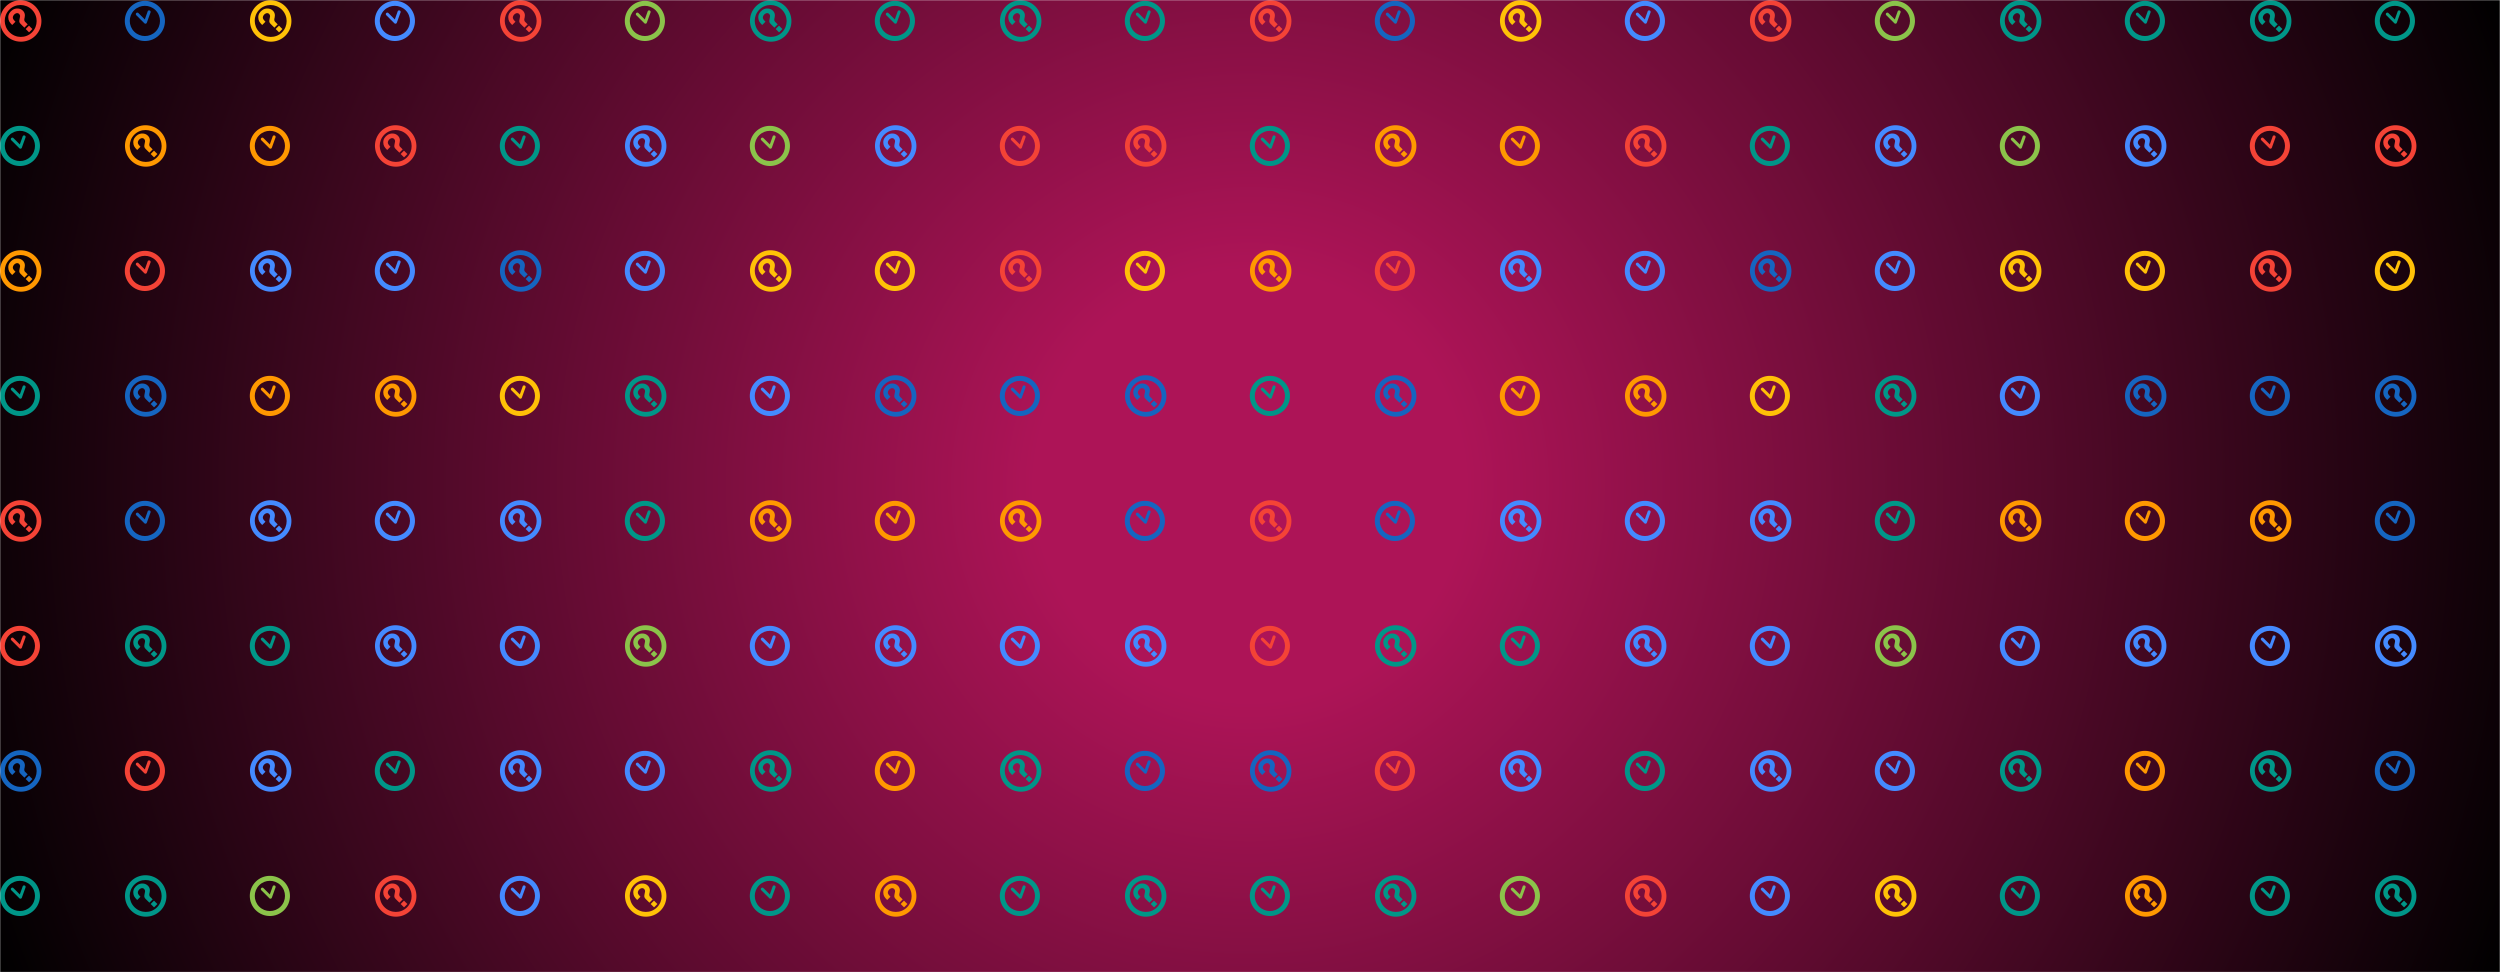 <svg xmlns="http://www.w3.org/2000/svg" version="1.1" xmlns:xlink="http://www.w3.org/1999/xlink" xmlns:svgjs="http://svgjs.dev/svgjs" width="1440" height="560" preserveAspectRatio="none" viewBox="0 0 1440 560"><g mask="url(&quot;#SvgjsMask16282&quot;)" fill="none"><rect width="1440" height="560" x="0" y="0" fill="url(&quot;#SvgjsRadialGradient16283&quot;)"></rect><use xlink:href="#SvgjsG16286" transform="translate(0, 0)" fill="rgba(68, 138, 255, 1)"></use><use xlink:href="#SvgjsG16286" transform="translate(720, 0)" fill="rgba(139, 195, 74, 1)"></use></g><defs><mask id="SvgjsMask16282"><rect width="1440" height="560" fill="#ffffff"></rect></mask><radialGradient cx="50%" cy="50%" r="772.53" gradientUnits="userSpaceOnUse" id="SvgjsRadialGradient16283"><stop stop-color="rgba(173, 20, 87, 1)" offset="0.16"></stop><stop stop-color="rgba(0, 0, 0, 1)" offset="1"></stop></radialGradient><g id="SvgjsG16284"><path d="M2.29 2.4C-0.8 5.49-0.78 10.53 2.34 13.65 5.47 16.78 10.51 16.8 13.6 13.71c3.1-3.09 3.07-8.14-0.05-11.27C10.43-0.68 5.38-0.7 2.29 2.4z m10.01 10.01c-2.38 2.38-6.26 2.36-8.66-0.05C1.23 9.96 1.21 6.08 3.59 3.7c2.38-2.38 6.26-2.36 8.67 0.03C14.66 6.14 14.68 10.02 12.3 12.41z"></path><path d="M9.36 10.63l1.27-1.27L9.65 8.38c-0.27-0.26-0.4-0.64-0.29-1.19 0.11-0.55 0.6-1.92-0.56-3.08-1.16-1.16-2.93-0.98-3.92-0.34-0.98 0.65-1.76 1.65-1.7 2.97 0.05 1.18 0.42 1.79 1.5 2.86l1.26-1.26-0.25-0.25c-0.58-0.57-1.11-1.24-0.46-2.23 0.36-0.54 0.92-0.82 1.41-0.83 0.56 0 1.19 0.62 1.05 1.39l-0.23 1.19c-0.15 0.68 0.01 1.12 0.44 1.56l1.46 1.46z m1.79 1.8L9.85 11.13l1.28-1.28 1.3 1.3z"></path></g><g id="SvgjsG16285"><path d="M13.09 13.5C10.08 16.5 5.19 16.5 2.18 13.49-0.83 10.48-0.83 5.59 2.18 2.58S10.08-0.43 13.09 2.58c3.01 3.01 3.01 7.91 0 10.92z m-1.35-1.35c2.26-2.26 2.27-5.95 0-8.22-2.26-2.26-5.95-2.26-8.21 0-2.26 2.26-2.26 5.95 0 8.21 2.27 2.27 5.95 2.27 8.21 0.01z"></path><path d="M8.38 8.73a0.57 0.57 0 0 1-0.42 0.36 0.58 0.58 0 0 1-0.46-0.1L4.32 5.83a0.58 0.58 0 0 1 0.82-0.82l2.46 2.46 1.11-3.1a0.58 0.58 0 0 1 0.74-0.35c0.3 0.11 0.46 0.44 0.36 0.74l-1.43 3.97z"></path></g><g id="SvgjsG16286"><use xlink:href="#SvgjsG16284" transform="translate(0, 0) scale(1.5)" fill="rgba(244, 67, 54, 1)"></use><use xlink:href="#SvgjsG16285" transform="translate(0, 72) scale(1.5)" fill="rgba(0, 150, 136, 1)"></use><use xlink:href="#SvgjsG16284" transform="translate(0, 144) scale(1.5)" fill="rgba(255, 152, 0, 1)"></use><use xlink:href="#SvgjsG16285" transform="translate(0, 216) scale(1.5)" fill="rgba(0, 150, 136, 1)"></use><use xlink:href="#SvgjsG16284" transform="translate(0, 288) scale(1.5)" fill="rgba(244, 67, 54, 1)"></use><use xlink:href="#SvgjsG16285" transform="translate(0, 360) scale(1.5)" fill="rgba(244, 67, 54, 1)"></use><use xlink:href="#SvgjsG16284" transform="translate(0, 432) scale(1.5)" fill="rgba(21, 101, 192, 1)"></use><use xlink:href="#SvgjsG16285" transform="translate(0, 504) scale(1.5)" fill="rgba(0, 150, 136, 1)"></use><use xlink:href="#SvgjsG16285" transform="translate(72, 0) scale(1.5)" fill="rgba(21, 101, 192, 1)"></use><use xlink:href="#SvgjsG16284" transform="translate(72, 72) scale(1.5)" fill="rgba(255, 152, 0, 1)"></use><use xlink:href="#SvgjsG16285" transform="translate(72, 144) scale(1.5)" fill="rgba(244, 67, 54, 1)"></use><use xlink:href="#SvgjsG16284" transform="translate(72, 216) scale(1.5)" fill="rgba(21, 101, 192, 1)"></use><use xlink:href="#SvgjsG16285" transform="translate(72, 288) scale(1.5)" fill="rgba(21, 101, 192, 1)"></use><use xlink:href="#SvgjsG16284" transform="translate(72, 360) scale(1.5)" fill="rgba(0, 150, 136, 1)"></use><use xlink:href="#SvgjsG16285" transform="translate(72, 432) scale(1.5)" fill="rgba(244, 67, 54, 1)"></use><use xlink:href="#SvgjsG16284" transform="translate(72, 504) scale(1.5)" fill="rgba(0, 150, 136, 1)"></use><use xlink:href="#SvgjsG16284" transform="translate(144, 0) scale(1.5)" fill="rgba(255, 193, 7, 1)"></use><use xlink:href="#SvgjsG16285" transform="translate(144, 72) scale(1.5)" fill="rgba(255, 152, 0, 1)"></use><use xlink:href="#SvgjsG16284" transform="translate(144, 144) scale(1.5)" fill="rgba(68, 138, 255, 1)"></use><use xlink:href="#SvgjsG16285" transform="translate(144, 216) scale(1.5)" fill="rgba(255, 152, 0, 1)"></use><use xlink:href="#SvgjsG16284" transform="translate(144, 288) scale(1.5)" fill="rgba(68, 138, 255, 1)"></use><use xlink:href="#SvgjsG16285" transform="translate(144, 360) scale(1.5)" fill="rgba(0, 150, 136, 1)"></use><use xlink:href="#SvgjsG16284" transform="translate(144, 432) scale(1.5)" fill="rgba(68, 138, 255, 1)"></use><use xlink:href="#SvgjsG16285" transform="translate(144, 504) scale(1.5)" fill="rgba(139, 195, 74, 1)"></use><use xlink:href="#SvgjsG16285" transform="translate(216, 0) scale(1.5)" fill="rgba(68, 138, 255, 1)"></use><use xlink:href="#SvgjsG16284" transform="translate(216, 72) scale(1.5)" fill="rgba(244, 67, 54, 1)"></use><use xlink:href="#SvgjsG16285" transform="translate(216, 144) scale(1.5)" fill="rgba(68, 138, 255, 1)"></use><use xlink:href="#SvgjsG16284" transform="translate(216, 216) scale(1.5)" fill="rgba(255, 152, 0, 1)"></use><use xlink:href="#SvgjsG16285" transform="translate(216, 288) scale(1.5)" fill="rgba(68, 138, 255, 1)"></use><use xlink:href="#SvgjsG16284" transform="translate(216, 360) scale(1.5)" fill="rgba(68, 138, 255, 1)"></use><use xlink:href="#SvgjsG16285" transform="translate(216, 432) scale(1.5)" fill="rgba(0, 150, 136, 1)"></use><use xlink:href="#SvgjsG16284" transform="translate(216, 504) scale(1.5)" fill="rgba(244, 67, 54, 1)"></use><use xlink:href="#SvgjsG16284" transform="translate(288, 0) scale(1.5)" fill="rgba(244, 67, 54, 1)"></use><use xlink:href="#SvgjsG16285" transform="translate(288, 72) scale(1.5)" fill="rgba(0, 150, 136, 1)"></use><use xlink:href="#SvgjsG16284" transform="translate(288, 144) scale(1.5)" fill="rgba(21, 101, 192, 1)"></use><use xlink:href="#SvgjsG16285" transform="translate(288, 216) scale(1.5)" fill="rgba(255, 193, 7, 1)"></use><use xlink:href="#SvgjsG16284" transform="translate(288, 288) scale(1.5)" fill="rgba(68, 138, 255, 1)"></use><use xlink:href="#SvgjsG16285" transform="translate(288, 360) scale(1.5)" fill="rgba(68, 138, 255, 1)"></use><use xlink:href="#SvgjsG16284" transform="translate(288, 432) scale(1.5)" fill="rgba(68, 138, 255, 1)"></use><use xlink:href="#SvgjsG16285" transform="translate(288, 504) scale(1.5)" fill="rgba(68, 138, 255, 1)"></use><use xlink:href="#SvgjsG16285" transform="translate(360, 0) scale(1.5)" fill="rgba(139, 195, 74, 1)"></use><use xlink:href="#SvgjsG16284" transform="translate(360, 72) scale(1.5)" fill="rgba(68, 138, 255, 1)"></use><use xlink:href="#SvgjsG16285" transform="translate(360, 144) scale(1.5)" fill="rgba(68, 138, 255, 1)"></use><use xlink:href="#SvgjsG16284" transform="translate(360, 216) scale(1.5)" fill="rgba(0, 150, 136, 1)"></use><use xlink:href="#SvgjsG16285" transform="translate(360, 288) scale(1.5)" fill="rgba(0, 150, 136, 1)"></use><use xlink:href="#SvgjsG16284" transform="translate(360, 360) scale(1.5)" fill="rgba(139, 195, 74, 1)"></use><use xlink:href="#SvgjsG16285" transform="translate(360, 432) scale(1.5)" fill="rgba(68, 138, 255, 1)"></use><use xlink:href="#SvgjsG16284" transform="translate(360, 504) scale(1.5)" fill="rgba(255, 193, 7, 1)"></use><use xlink:href="#SvgjsG16284" transform="translate(432, 0) scale(1.5)" fill="rgba(0, 150, 136, 1)"></use><use xlink:href="#SvgjsG16285" transform="translate(432, 72) scale(1.5)" fill="rgba(139, 195, 74, 1)"></use><use xlink:href="#SvgjsG16284" transform="translate(432, 144) scale(1.5)" fill="rgba(255, 193, 7, 1)"></use><use xlink:href="#SvgjsG16285" transform="translate(432, 216) scale(1.5)" fill="rgba(68, 138, 255, 1)"></use><use xlink:href="#SvgjsG16284" transform="translate(432, 288) scale(1.5)" fill="rgba(255, 152, 0, 1)"></use><use xlink:href="#SvgjsG16285" transform="translate(432, 360) scale(1.5)" fill="rgba(68, 138, 255, 1)"></use><use xlink:href="#SvgjsG16284" transform="translate(432, 432) scale(1.5)" fill="rgba(0, 150, 136, 1)"></use><use xlink:href="#SvgjsG16285" transform="translate(432, 504) scale(1.5)" fill="rgba(0, 150, 136, 1)"></use><use xlink:href="#SvgjsG16285" transform="translate(504, 0) scale(1.5)" fill="rgba(0, 150, 136, 1)"></use><use xlink:href="#SvgjsG16284" transform="translate(504, 72) scale(1.5)" fill="rgba(68, 138, 255, 1)"></use><use xlink:href="#SvgjsG16285" transform="translate(504, 144) scale(1.5)" fill="rgba(255, 193, 7, 1)"></use><use xlink:href="#SvgjsG16284" transform="translate(504, 216) scale(1.5)" fill="rgba(21, 101, 192, 1)"></use><use xlink:href="#SvgjsG16285" transform="translate(504, 288) scale(1.5)" fill="rgba(255, 152, 0, 1)"></use><use xlink:href="#SvgjsG16284" transform="translate(504, 360) scale(1.5)" fill="rgba(68, 138, 255, 1)"></use><use xlink:href="#SvgjsG16285" transform="translate(504, 432) scale(1.5)" fill="rgba(255, 152, 0, 1)"></use><use xlink:href="#SvgjsG16284" transform="translate(504, 504) scale(1.5)" fill="rgba(255, 152, 0, 1)"></use><use xlink:href="#SvgjsG16284" transform="translate(576, 0) scale(1.5)" fill="rgba(0, 150, 136, 1)"></use><use xlink:href="#SvgjsG16285" transform="translate(576, 72) scale(1.5)" fill="rgba(244, 67, 54, 1)"></use><use xlink:href="#SvgjsG16284" transform="translate(576, 144) scale(1.5)" fill="rgba(244, 67, 54, 1)"></use><use xlink:href="#SvgjsG16285" transform="translate(576, 216) scale(1.5)" fill="rgba(21, 101, 192, 1)"></use><use xlink:href="#SvgjsG16284" transform="translate(576, 288) scale(1.5)" fill="rgba(255, 152, 0, 1)"></use><use xlink:href="#SvgjsG16285" transform="translate(576, 360) scale(1.5)" fill="rgba(68, 138, 255, 1)"></use><use xlink:href="#SvgjsG16284" transform="translate(576, 432) scale(1.5)" fill="rgba(0, 150, 136, 1)"></use><use xlink:href="#SvgjsG16285" transform="translate(576, 504) scale(1.5)" fill="rgba(0, 150, 136, 1)"></use><use xlink:href="#SvgjsG16285" transform="translate(648, 0) scale(1.5)" fill="rgba(0, 150, 136, 1)"></use><use xlink:href="#SvgjsG16284" transform="translate(648, 72) scale(1.5)" fill="rgba(244, 67, 54, 1)"></use><use xlink:href="#SvgjsG16285" transform="translate(648, 144) scale(1.5)" fill="rgba(255, 193, 7, 1)"></use><use xlink:href="#SvgjsG16284" transform="translate(648, 216) scale(1.5)" fill="rgba(21, 101, 192, 1)"></use><use xlink:href="#SvgjsG16285" transform="translate(648, 288) scale(1.5)" fill="rgba(21, 101, 192, 1)"></use><use xlink:href="#SvgjsG16284" transform="translate(648, 360) scale(1.5)" fill="rgba(68, 138, 255, 1)"></use><use xlink:href="#SvgjsG16285" transform="translate(648, 432) scale(1.5)" fill="rgba(21, 101, 192, 1)"></use><use xlink:href="#SvgjsG16284" transform="translate(648, 504) scale(1.5)" fill="rgba(0, 150, 136, 1)"></use></g></defs></svg>